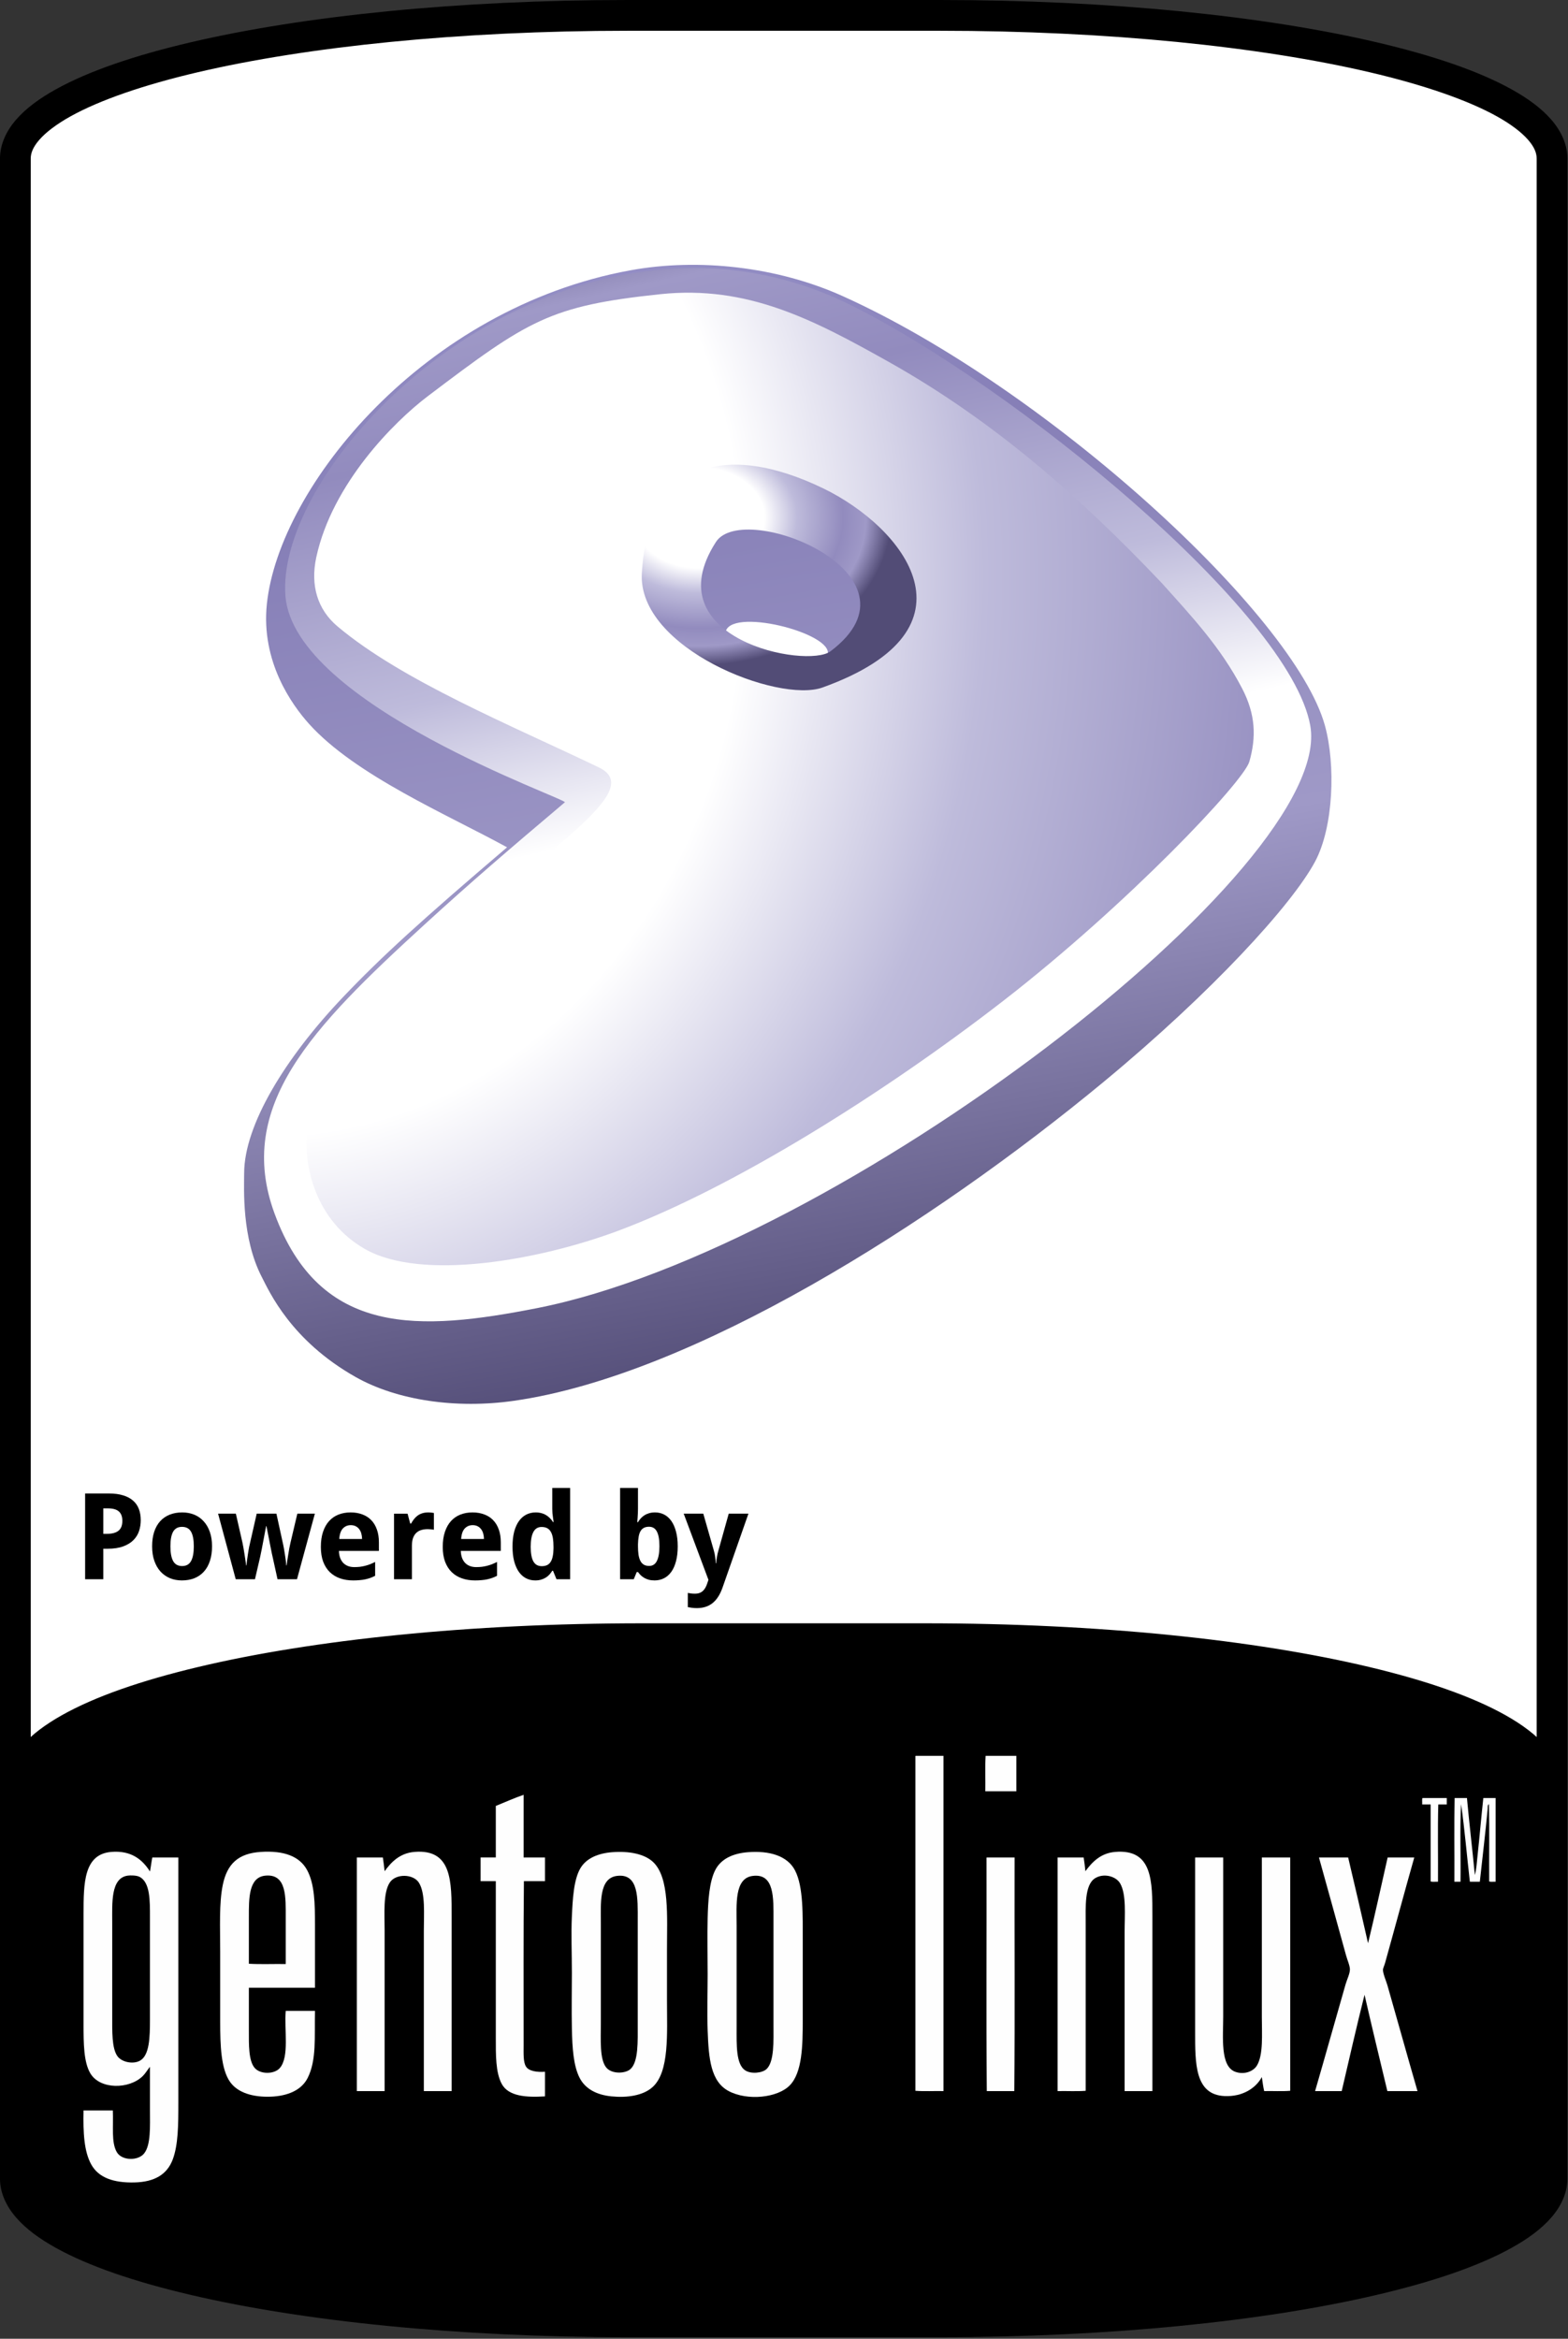 <?xml version="1.0" encoding="UTF-8" standalone="no"?><!DOCTYPE svg PUBLIC "-//W3C//DTD SVG 1.1//EN" "http://www.w3.org/Graphics/SVG/1.1/DTD/svg11.dtd"><svg width="100%" height="100%" viewBox="0 0 907 1352" version="1.1" xmlns="http://www.w3.org/2000/svg" xmlns:xlink="http://www.w3.org/1999/xlink" xml:space="preserve" xmlns:serif="http://www.serif.com/" style="fill-rule:evenodd;clip-rule:evenodd;stroke-linejoin:round;stroke-miterlimit:2;"><rect x="0" y="0" width="907" height="1352" fill="#333333" stroke="none"/><rect id="Gentoo" x="0" y="0" width="906.667" height="1351.11" style="fill:none;"/><clipPath id="_clip1"><rect x="0" y="0" width="906.667" height="1351.11"/></clipPath><g clip-path="url(#_clip1)"><g><g id="Frame"><path id="path36023" d="M363.216,8.892l180.223,-0c196.299,-0 354.331,36.928 354.331,82.799l0,1167.73c0,45.871 -158.032,82.8 -354.331,82.8l-180.223,-0c-196.3,-0 -354.331,-36.929 -354.331,-82.8l-0,-1167.73c-0,-45.871 158.031,-82.799 354.331,-82.799Z" style="fill:#fff;fill-rule:nonzero;"/><path id="path36025" d="M363.223,0c-98.707,0 -187.78,9.234 -252.805,24.429c-32.513,7.598 -58.999,16.618 -78.087,27.198c-9.543,5.29 -17.286,10.978 -22.976,17.509c-5.69,6.53 -9.365,14.275 -9.365,22.561l-0,1167.72c-0,8.285 3.675,16.03 9.365,22.56c5.69,6.531 13.433,12.219 22.976,17.509c19.088,10.581 45.574,19.6 78.087,27.198c65.025,15.195 154.098,24.429 252.805,24.429l180.21,0c98.707,0 187.781,-9.234 252.806,-24.429c32.512,-7.598 58.999,-16.617 78.086,-27.198c9.544,-5.29 17.286,-10.978 22.976,-17.509c5.69,-6.53 9.366,-14.275 9.366,-22.56l-0,-1167.72c-0,-8.286 -3.676,-16.031 -9.366,-22.561c-5.69,-6.531 -13.432,-12.219 -22.976,-17.509c-19.087,-10.58 -45.574,-19.6 -78.086,-27.198c-65.025,-15.195 -154.099,-24.429 -252.806,-24.429l-180.21,0Zm0,17.786l180.21,-0c97.592,-0 185.703,9.231 248.769,23.968c31.532,7.368 56.817,16.176 73.495,25.421c8.339,4.622 14.482,9.365 18.201,13.633c3.719,4.269 4.983,7.706 4.983,10.889l-0,1167.72c-0,3.182 -1.264,6.619 -4.983,10.888c-3.719,4.269 -9.862,9.011 -18.201,13.633c-16.678,9.245 -41.963,18.053 -73.495,25.421c-63.066,14.738 -151.177,23.969 -248.769,23.969l-180.21,-0c-97.592,-0 -185.703,-9.231 -248.768,-23.969c-31.533,-7.368 -56.818,-16.176 -73.496,-25.421c-8.339,-4.622 -14.482,-9.364 -18.201,-13.633c-3.719,-4.269 -4.983,-7.706 -4.983,-10.888l0,-1167.72c0,-3.183 1.264,-6.62 4.983,-10.889c3.719,-4.268 9.862,-9.011 18.201,-13.633c16.678,-9.245 41.963,-18.053 73.496,-25.421c63.065,-14.737 151.176,-23.968 248.768,-23.968Z" style="fill-rule:nonzero;"/></g><g id="Bottom"><path id="path35979" d="M371.596,946.173l163.463,0c199.609,0 360.304,38.151 360.304,85.54l0,218.99c0,47.389 -160.695,85.54 -360.304,85.54l-163.463,-0c-199.609,-0 -360.304,-38.151 -360.304,-85.54l-0,-218.99c-0,-47.389 160.695,-85.54 360.304,-85.54Z" style="fill-rule:nonzero;"/><path id="path35981" d="M371.597,938.419c-100.298,0 -190.805,9.547 -256.796,25.214c-32.996,7.833 -59.838,17.123 -79.079,27.958c-19.24,10.836 -32.18,23.883 -32.18,40.116l0,218.988c0,16.233 12.94,29.303 32.18,40.139c19.241,10.835 46.083,20.125 79.079,27.958c65.991,15.667 156.498,25.214 256.796,25.214l163.462,0c100.299,0 190.805,-9.547 256.797,-25.214c32.996,-7.833 59.837,-17.123 79.078,-27.958c19.24,-10.836 32.18,-23.906 32.18,-40.139l0,-218.988c0,-16.233 -12.94,-29.28 -32.18,-40.116c-19.241,-10.835 -46.082,-20.125 -79.078,-27.958c-65.992,-15.667 -156.498,-25.214 -256.797,-25.214l-163.462,0Zm0,15.525l163.462,-0c99.31,-0 188.963,9.52 253.221,24.775c32.129,7.628 57.914,16.745 75.041,26.39c17.128,9.646 24.291,19.137 24.291,26.598l0,218.988c0,7.461 -7.163,16.952 -24.291,26.598c-17.127,9.645 -42.912,18.762 -75.041,26.39c-64.258,15.255 -153.911,24.798 -253.221,24.798l-163.462,0c-99.31,0 -188.963,-9.543 -253.221,-24.798c-32.129,-7.628 -57.913,-16.745 -75.041,-26.39c-17.127,-9.646 -24.291,-19.137 -24.291,-26.598l0,-218.988c0,-7.461 7.164,-16.952 24.291,-26.598c17.128,-9.645 42.912,-18.762 75.041,-26.39c64.258,-15.255 153.911,-24.775 253.221,-24.775Z" style="fill-rule:nonzero;"/></g><g id="Powered-By" serif:id="Powered By"><path id="path12547" d="M59.746,886.701l2.069,0c2.961,0 5.188,-0.588 6.68,-1.763c1.515,-1.176 2.273,-3.086 2.273,-5.732c-0,-2.464 -0.679,-4.284 -2.035,-5.46c-1.334,-1.175 -3.437,-1.763 -6.308,-1.763l-2.679,-0l-0,14.718Zm21.67,-7.868c0,2.171 -0.328,4.251 -0.983,6.24c-0.656,1.99 -1.741,3.742 -3.256,5.257c-1.492,1.515 -3.47,2.724 -5.935,3.629c-2.441,0.904 -5.471,1.356 -9.088,1.356l-2.408,0l-0,17.635l-10.513,-0l-0,-49.581l13.768,-0c3.188,-0 5.935,0.362 8.241,1.085c2.329,0.701 4.239,1.719 5.732,3.053c1.514,1.311 2.634,2.927 3.357,4.849c0.724,1.899 1.085,4.058 1.085,6.478l0,-0.001Z" style="fill-rule:nonzero;"/><path id="path12549" d="M98.576,893.925c0,3.775 0.532,6.624 1.594,8.546c1.063,1.899 2.792,2.848 5.189,2.848c2.374,0 4.092,-0.96 5.155,-2.882c1.062,-1.922 1.594,-4.759 1.594,-8.512c-0,-3.776 -0.532,-6.591 -1.594,-8.445c-1.063,-1.876 -2.804,-2.814 -5.223,-2.814c-2.374,-0 -4.092,0.938 -5.155,2.814c-1.04,1.854 -1.56,4.669 -1.56,8.445Zm24.079,-0c-0,3.165 -0.407,5.968 -1.221,8.41c-0.792,2.442 -1.945,4.499 -3.459,6.172c-1.493,1.673 -3.324,2.951 -5.494,3.833c-2.148,0.859 -4.567,1.288 -7.258,1.288c-2.509,0 -4.815,-0.429 -6.918,-1.288c-2.103,-0.882 -3.923,-2.16 -5.46,-3.833c-1.515,-1.673 -2.702,-3.73 -3.561,-6.172c-0.859,-2.442 -1.289,-5.245 -1.289,-8.41c0,-3.143 0.396,-5.935 1.187,-8.377c0.814,-2.442 1.967,-4.488 3.46,-6.138c1.514,-1.673 3.346,-2.939 5.493,-3.798c2.148,-0.86 4.579,-1.289 7.292,-1.289c2.509,-0 4.815,0.429 6.918,1.289c2.103,0.859 3.911,2.125 5.426,3.798c1.538,1.65 2.736,3.696 3.595,6.138c0.859,2.442 1.289,5.234 1.289,8.377Z" style="fill-rule:nonzero;"/><path id="path12551" d="M160.536,912.95l-2.917,-13.26c-0.09,-0.384 -0.215,-0.927 -0.373,-1.628c-0.136,-0.724 -0.294,-1.526 -0.475,-2.408c-0.181,-0.904 -0.373,-1.854 -0.576,-2.848c-0.181,-1.018 -0.373,-2.024 -0.577,-3.019c-0.452,-2.328 -0.949,-4.838 -1.492,-7.528l-0.203,-0c-0.52,2.69 -0.995,5.211 -1.425,7.562c-0.181,0.995 -0.373,2.001 -0.576,3.019c-0.181,1.017 -0.362,1.978 -0.543,2.882c-0.181,0.882 -0.35,1.684 -0.508,2.408c-0.136,0.723 -0.249,1.289 -0.34,1.696l-3.052,13.124l-11.123,-0l-10.208,-37.915l10.275,0l3.833,16.787c0.203,0.882 0.407,1.944 0.61,3.188c0.226,1.221 0.429,2.464 0.61,3.73c0.204,1.244 0.385,2.431 0.543,3.561c0.158,1.108 0.283,1.99 0.373,2.645l0.203,0c0.023,-0.429 0.069,-0.983 0.136,-1.661c0.091,-0.701 0.192,-1.447 0.305,-2.239c0.113,-0.791 0.226,-1.593 0.339,-2.407c0.136,-0.837 0.26,-1.617 0.374,-2.34c0.135,-0.724 0.248,-1.357 0.339,-1.9c0.113,-0.565 0.203,-0.961 0.271,-1.187l4.137,-18.177l11.395,0l3.968,18.177c0.113,0.498 0.26,1.267 0.441,2.307c0.181,1.04 0.362,2.159 0.542,3.357c0.204,1.176 0.374,2.329 0.509,3.459c0.136,1.108 0.215,1.978 0.238,2.611l0.203,0c0.068,-0.565 0.181,-1.401 0.339,-2.509c0.181,-1.108 0.373,-2.295 0.577,-3.561c0.203,-1.289 0.418,-2.566 0.644,-3.832c0.249,-1.266 0.475,-2.34 0.678,-3.222l3.968,-16.787l10.14,0l-10.343,37.915l-11.259,-0Z" style="fill-rule:nonzero;"/><path id="path12553" d="M202.893,881.682c-1.831,0 -3.357,0.644 -4.578,1.933c-1.198,1.289 -1.888,3.312 -2.069,6.071l13.192,-0c-0.022,-1.153 -0.169,-2.216 -0.441,-3.188c-0.271,-0.972 -0.678,-1.809 -1.22,-2.51c-0.543,-0.723 -1.221,-1.289 -2.035,-1.695c-0.814,-0.408 -1.764,-0.611 -2.849,-0.611l0,0Zm1.323,31.946c-2.713,0 -5.212,-0.395 -7.495,-1.187c-2.284,-0.791 -4.251,-1.978 -5.901,-3.561c-1.65,-1.605 -2.939,-3.617 -3.866,-6.036c-0.904,-2.442 -1.357,-5.302 -1.357,-8.58c0,-3.324 0.419,-6.229 1.255,-8.716c0.837,-2.487 2.001,-4.555 3.493,-6.206c1.515,-1.673 3.324,-2.928 5.426,-3.764c2.126,-0.837 4.477,-1.255 7.054,-1.255c2.51,-0 4.771,0.384 6.783,1.153c2.035,0.746 3.753,1.854 5.155,3.323c1.424,1.47 2.509,3.278 3.255,5.426c0.769,2.125 1.153,4.567 1.153,7.325l0,5.02l-23.128,-0c0.044,1.447 0.271,2.758 0.678,3.934c0.429,1.153 1.017,2.136 1.763,2.95c0.769,0.791 1.685,1.402 2.747,1.831c1.086,0.43 2.318,0.645 3.697,0.645c1.153,0 2.238,-0.057 3.256,-0.17c1.04,-0.135 2.046,-0.328 3.018,-0.576c0.972,-0.249 1.933,-0.554 2.882,-0.916c0.95,-0.384 1.922,-0.825 2.917,-1.322l-0,8.003c-0.904,0.475 -1.82,0.882 -2.747,1.221c-0.904,0.317 -1.865,0.588 -2.883,0.814c-1.017,0.226 -2.114,0.384 -3.289,0.475c-1.176,0.113 -2.465,0.17 -3.866,0.17l-0,-0.001Z" style="fill-rule:nonzero;"/><path id="path12555" d="M247.692,874.323c0.272,-0 0.566,0.012 0.882,0.035c0.339,0 0.656,0.024 0.95,0.071c0.316,0.024 0.599,0.059 0.847,0.106c0.272,0.024 0.475,0.059 0.611,0.107l-0,9.699c-0.181,-0.047 -0.43,-0.093 -0.746,-0.136c-0.317,-0.047 -0.656,-0.083 -1.018,-0.106c-0.339,-0.047 -0.678,-0.071 -1.017,-0.071c-0.339,-0.024 -0.622,-0.036 -0.848,-0.036c-1.334,0 -2.566,0.17 -3.696,0.51c-1.108,0.339 -2.069,0.893 -2.883,1.661c-0.791,0.747 -1.413,1.742 -1.865,2.985c-0.43,1.22 -0.645,2.724 -0.645,4.51l0,19.297l-10.343,-0l-0,-37.915l7.834,-0l1.526,5.697l0.509,0c0.542,-0.972 1.13,-1.854 1.763,-2.645c0.633,-0.791 1.334,-1.458 2.103,-2.001c0.791,-0.565 1.673,-0.995 2.645,-1.289c0.995,-0.316 2.125,-0.474 3.391,-0.474l0,-0.005Z" style="fill-rule:nonzero;"/><path id="path12557" d="M273.399,881.682c-1.832,0 -3.358,0.644 -4.579,1.933c-1.198,1.289 -1.888,3.312 -2.068,6.071l13.192,-0c-0.023,-1.153 -0.17,-2.216 -0.441,-3.188c-0.271,-0.972 -0.678,-1.809 -1.221,-2.51c-0.543,-0.723 -1.221,-1.289 -2.035,-1.695c-0.814,-0.408 -1.763,-0.611 -2.848,-0.611l-0,0Zm1.322,31.946c-2.713,0 -5.211,-0.395 -7.495,-1.187c-2.283,-0.791 -4.25,-1.978 -5.901,-3.561c-1.65,-1.605 -2.939,-3.617 -3.866,-6.036c-0.904,-2.442 -1.356,-5.302 -1.356,-8.58c-0,-3.324 0.418,-6.229 1.255,-8.716c0.836,-2.487 2,-4.555 3.493,-6.206c1.514,-1.673 3.323,-2.928 5.426,-3.764c2.125,-0.837 4.476,-1.255 7.054,-1.255c2.509,-0 4.77,0.384 6.782,1.153c2.035,0.746 3.753,1.854 5.155,3.323c1.424,1.47 2.51,3.278 3.256,5.426c0.768,2.125 1.153,4.567 1.153,7.325l-0,5.02l-23.129,-0c0.045,1.447 0.271,2.758 0.678,3.934c0.43,1.153 1.018,2.136 1.764,2.95c0.769,0.791 1.684,1.402 2.747,1.831c1.085,0.43 2.317,0.645 3.696,0.645c1.153,0 2.239,-0.057 3.256,-0.17c1.04,-0.135 2.046,-0.328 3.018,-0.576c0.972,-0.249 1.933,-0.554 2.883,-0.916c0.949,-0.384 1.922,-0.825 2.916,-1.322l0,8.003c-0.904,0.475 -1.82,0.882 -2.747,1.221c-0.904,0.317 -1.865,0.588 -2.882,0.814c-1.018,0.226 -2.114,0.384 -3.29,0.475c-1.175,0.113 -2.464,0.17 -3.866,0.17l0,-0.001Z" style="fill-rule:nonzero;"/><path id="path12559" d="M309.584,913.628c-1.945,0 -3.719,-0.418 -5.325,-1.255c-1.605,-0.836 -2.984,-2.068 -4.137,-3.696c-1.153,-1.651 -2.057,-3.697 -2.713,-6.138c-0.633,-2.442 -0.95,-5.268 -0.95,-8.479c0,-3.255 0.317,-6.104 0.95,-8.546c0.656,-2.464 1.571,-4.521 2.747,-6.172c1.198,-1.673 2.623,-2.928 4.273,-3.764c1.65,-0.837 3.471,-1.255 5.46,-1.255c1.221,-0 2.34,0.147 3.357,0.44c1.018,0.272 1.934,0.668 2.747,1.187c0.814,0.498 1.538,1.086 2.171,1.764c0.656,0.656 1.232,1.379 1.729,2.17l0.34,0c-0.136,-0.881 -0.26,-1.774 -0.373,-2.679c-0.114,-0.768 -0.215,-1.582 -0.306,-2.442c-0.067,-0.881 -0.101,-1.695 -0.101,-2.441l-0,-12.141l10.343,-0l0,52.769l-7.902,-0l-2.001,-4.918l-0.44,0c-0.475,0.769 -1.018,1.504 -1.628,2.205c-0.611,0.678 -1.323,1.265 -2.137,1.763c-0.791,0.498 -1.695,0.893 -2.713,1.187c-0.995,0.294 -2.125,0.441 -3.391,0.441l-0,0Zm3.764,-8.241c1.221,0 2.261,-0.203 3.12,-0.61c0.859,-0.43 1.549,-1.063 2.069,-1.899c0.543,-0.859 0.938,-1.922 1.187,-3.188c0.271,-1.266 0.418,-2.747 0.441,-4.443l-0,-1.12c-0,-1.831 -0.113,-3.459 -0.339,-4.883c-0.226,-1.424 -0.599,-2.611 -1.119,-3.561c-0.52,-0.972 -1.221,-1.707 -2.103,-2.204c-0.882,-0.498 -1.99,-0.747 -3.324,-0.747c-2.17,0 -3.764,0.984 -4.781,2.951c-1.018,1.944 -1.526,4.781 -1.526,8.512c-0,3.73 0.508,6.534 1.526,8.41c1.04,1.854 2.656,2.781 4.849,2.781l0,0.001Z" style="fill-rule:nonzero;"/><path id="path12561" d="M378.902,874.323c1.945,-0 3.719,0.418 5.325,1.255c1.605,0.836 2.984,2.08 4.137,3.73c1.153,1.651 2.046,3.697 2.679,6.138c0.656,2.442 0.984,5.268 0.984,8.479c-0,3.255 -0.328,6.115 -0.984,8.58c-0.633,2.441 -1.537,4.488 -2.713,6.138c-1.176,1.65 -2.589,2.894 -4.239,3.73c-1.65,0.837 -3.47,1.255 -5.46,1.255c-1.266,0 -2.397,-0.136 -3.391,-0.407c-0.973,-0.272 -1.843,-0.634 -2.612,-1.086c-0.768,-0.452 -1.447,-0.96 -2.034,-1.526c-0.566,-0.588 -1.086,-1.198 -1.56,-1.831l-0.713,-0l-1.729,4.171l-7.902,0l0,-52.769l10.344,0l-0,12.277c-0,0.746 -0.023,1.56 -0.068,2.442c-0.045,0.859 -0.09,1.661 -0.135,2.408c-0.068,0.881 -0.136,1.763 -0.204,2.645l0.407,-0c0.475,-0.792 1.017,-1.526 1.628,-2.205c0.61,-0.678 1.311,-1.265 2.102,-1.763c0.814,-0.52 1.73,-0.927 2.747,-1.221c1.018,-0.294 2.148,-0.441 3.392,-0.441l-0.001,0.001Zm-3.493,8.275c-1.153,-0 -2.136,0.215 -2.95,0.645c-0.792,0.407 -1.436,1.028 -1.933,1.865c-0.498,0.836 -0.859,1.899 -1.085,3.188c-0.227,1.266 -0.362,2.747 -0.407,4.442l-0,1.12c-0,1.831 0.101,3.459 0.305,4.883c0.226,1.425 0.588,2.623 1.085,3.595c0.497,0.95 1.153,1.673 1.967,2.171c0.836,0.497 1.865,0.746 3.086,0.746c2.057,0 3.561,-0.972 4.51,-2.916c0.973,-1.967 1.459,-4.816 1.459,-8.547c-0,-3.73 -0.486,-6.522 -1.459,-8.376c-0.949,-1.877 -2.475,-2.815 -4.578,-2.815l0,-0.001Z" style="fill-rule:nonzero;"/><path id="path12563" d="M395.486,875.035l11.327,0l6.104,21.331c0.362,1.176 0.621,2.431 0.78,3.765c0.181,1.334 0.294,2.532 0.339,3.595l0.203,-0c0.047,-0.52 0.104,-1.097 0.17,-1.73c0.09,-0.633 0.192,-1.277 0.305,-1.933c0.113,-0.656 0.237,-1.3 0.373,-1.933c0.158,-0.656 0.316,-1.244 0.475,-1.764l5.968,-21.331l11.395,0l-14.989,42.765c-1.402,4.001 -3.313,6.974 -5.732,8.919c-2.419,1.944 -5.448,2.916 -9.088,2.916c-1.176,0 -2.193,-0.068 -3.053,-0.203c-0.859,-0.113 -1.594,-0.238 -2.204,-0.373l0,-8.207c0.475,0.113 1.074,0.215 1.797,0.305c0.724,0.09 1.481,0.135 2.273,0.135c1.085,0 2.012,-0.146 2.78,-0.44c0.769,-0.294 1.425,-0.712 1.967,-1.255c0.566,-0.52 1.04,-1.153 1.425,-1.899c0.407,-0.747 0.757,-1.583 1.051,-2.51l0.645,-1.899l-14.311,-38.254Z" style="fill-rule:nonzero;"/></g></g><g id="Gentoo1" serif:id="Gentoo"><g id="Logo"><g id="g5680"><path id="path2973" d="M141.231,678.16c0.073,-27.779 23.686,-66.56 57.238,-101.792c22.423,-23.546 45.196,-44.214 94.837,-86.54c-34.337,-18.843 -87.743,-41.575 -114.539,-71.347c-9.914,-11.015 -27.887,-35.972 -24.401,-69.314c7.104,-67.958 90.984,-171.091 210.212,-192.894c39.671,-7.256 85.218,-2.019 122.705,14.834c117.602,52.872 261.425,184.223 279.12,248.359c6.229,22.575 5.032,58.559 -5.707,78.614c-13.307,24.855 -59.378,75.339 -122.409,127.433c-98.901,81.736 -237.492,169.505 -340.975,184.273c-33.438,4.773 -67.6,-0.204 -91.573,-13.731c-37.511,-21.167 -49.962,-49.423 -54.338,-57.894c-11.639,-22.521 -10.195,-51.054 -10.17,-60.001Zm278.345,-312.085c1.277,-15.749 63.035,-0.07 59.134,12.403c-4.117,13.159 -60.6,5.665 -59.134,-12.403Z" style="fill:url(#_Linear2);"/><g id="mid"><path id="path2975" d="M326.731,463.804c-32.5,27.439 -54.108,45.94 -81.198,70.701c-65.239,59.628 -109.566,105.014 -86.713,167.056c26.364,71.569 84.152,67.941 151.92,54.639c174.676,-34.452 461.813,-255.198 447.178,-336.734c-11.843,-65.973 -172.263,-197.14 -267.244,-243.815c-29.674,-14.583 -63.87,-22.125 -98.17,-20.51c-130.605,6.165 -232.599,125.073 -227.389,189.5c5.069,62.678 163.486,117.293 161.616,119.163Zm-19.604,-218.814c-39.299,43.725 -14.174,128.319 50.999,174.429c76.261,53.955 199.755,63.724 224.33,22.114c45.839,-77.613 -4.211,-159.677 -78.922,-196.284c-73.827,-36.175 -171.91,-27.514 -196.407,-0.259Z" style="fill:url(#_Linear3);"/><path id="path4976" d="M441.15,417.585c55.172,7.669 102.727,-14.426 110.164,-68.908c5.665,-41.5 -57.848,-86.842 -96.034,-97.299c-31.888,-8.734 -101.118,2.496 -105.787,62.807c-4.85,62.697 59.487,98.929 91.657,103.4Zm-27.017,-104.277c-36.259,56.172 52.644,73.442 66.255,63.199c58.683,-44.166 -50.281,-87.946 -66.255,-63.199Z" style="fill:url(#_Radial4);"/></g><path id="path2977" d="M381.976,170.067c-64.138,6.757 -76.42,15.013 -134.523,58.972c-19.474,14.733 -55.314,50.582 -64.497,93.111c-3.498,16.197 0.637,30.182 12.301,39.988c37.353,31.404 99.871,56.881 151.161,81.509c15.022,7.214 5.075,20.294 -19.15,41.266c-61.131,52.922 -143.78,117.344 -149.55,166.433c-2.719,23.13 5.201,54.562 33.277,70.647c32.798,18.79 100.881,6.526 146.344,-10.403c66.434,-24.738 153.703,-79.337 222.985,-133.004c72.044,-55.81 139.031,-126.693 142.343,-138.254c4.069,-14.198 3.663,-27.309 -4.189,-42.387c-12.331,-23.675 -28.817,-41.265 -46.518,-60.957c-47.498,-50.074 -97.752,-94.072 -157.878,-127.789c-43.419,-24.349 -81.62,-44.453 -132.106,-39.132Zm94.214,112.26c46.335,22.401 93.917,81.244 -0.414,115.111c-25.651,9.21 -107.001,-22.617 -104.511,-66.051c3.631,-64.16 48.347,-76.413 104.925,-49.06Z" style="fill:url(#_Radial5);"/></g></g><g id="gentoo-linux" serif:id="gentoo linux"><g id="g25413"><path id="path25385" d="M529.675,1015.05l16.081,-0l-0,193.794c-5.36,-0.114 -11.17,0.222 -16.25,-0.171l0,-193.117c-0.015,-0.24 -0.027,-0.478 0.169,-0.506" style="fill:#fefefe;"/><path id="path25387" d="M570.127,1015.05l17.771,-0l0,20.479l-17.94,-0c0.113,-6.771 -0.224,-13.993 0.169,-20.479" style="fill:#fefefe;"/><path id="path25389" d="M302.88,1073.78l12.355,0l0,13.711l-12.187,-0c-0.309,29.992 -0.167,63.497 -0.168,94.948c-0,4.767 -0.271,9.519 1.354,12.188c1.71,2.812 6.679,3.34 11.001,3.048l0,14.215c-10.667,0.683 -21.166,0.064 -25.049,-7.277c-3.525,-6.665 -3.385,-16.539 -3.385,-26.744l-0,-90.378l-8.801,-0l-0,-13.711l8.801,0l-0,-29.787c5.251,-2.141 10.999,-4.686 16.079,-6.433l-0,36.22Z" style="fill:#fefefe;"/><path id="path25391" d="M822.82,1039.42l14.048,-0l-0,3.721l-4.907,0c-0.396,14.557 -0.058,29.845 -0.169,44.686c-1.369,-0.1 -3.14,0.205 -4.232,-0.169l-0,-44.517l-4.909,0c0.111,-1.184 -0.223,-2.817 0.169,-3.721" style="fill:#fefefe;"/><path id="path25393" d="M841.437,1039.42l7.109,-0c1.366,14.994 3.136,29.586 4.569,44.513c0.945,-3.447 1.131,-7.188 1.524,-10.832c1.202,-11.162 2.18,-22.583 3.386,-33.681l7.108,-0l0,48.407c-1.203,-0.094 -2.796,0.199 -3.723,-0.169c-0.113,-14.841 0.223,-30.129 -0.171,-44.684c-0.86,0.484 -0.604,1.802 -0.675,2.539c-1.33,13.787 -3.042,28.582 -4.572,42.314l-5.753,-0c-1.722,-14.924 -3.01,-30.279 -5.079,-44.853c-0.784,14.244 -0.115,29.952 -0.337,44.853l-3.555,-0c0.114,-16.081 -0.226,-32.612 0.169,-48.407" style="fill:#fefefe;"/><path id="path25395" d="M64.913,1111.53l-0,53.485c-0,9.272 -0.3,19.084 3.045,23.696c2.476,3.41 9.061,4.773 13.033,2.537c5.502,-3.093 5.754,-13.57 5.754,-23.696l-0,-59.067c-0,-9.625 0.186,-20.378 -6.093,-23.527c-1.72,-0.862 -5.153,-0.902 -6.769,-0.674c-9.942,1.396 -8.97,15.95 -8.97,27.246m21.832,-29.62c0.522,-2.637 0.821,-5.496 1.355,-8.122l15.063,0l0,142.171c0,12.632 -0.094,23.934 -3.216,32.33c-3.261,8.767 -10.565,13.091 -22.172,13.369c-12.108,0.29 -20.817,-2.744 -25.049,-10.492c-4.071,-7.452 -4.687,-18.032 -4.401,-31.144l16.925,-0c0.471,8.897 -1.048,18.476 2.37,24.204c2.931,4.913 12.268,5.04 15.739,0.676c3.969,-4.984 3.386,-15.551 3.386,-25.387l-0,-24.711c-1.587,1.931 -2.599,3.821 -4.232,5.416c-7.809,7.625 -24.692,7.85 -30.296,-1.692c-3.817,-6.499 -3.892,-17.317 -3.892,-28.097l0,-63.977c0,-17.844 0.117,-34.577 16.079,-35.882c11.425,-0.933 17.952,4.366 22.341,11.338" style="fill:#fefefe;"/><path id="path25397" d="M165.278,1108.82c0,-11.901 0.674,-25.635 -11.678,-24.539c-9.807,0.866 -9.647,13.064 -9.647,24.03l-0,26.914c6.771,0.394 14.272,0.056 21.325,0.169l0,-26.574Zm16.925,40.283l-38.25,-0l-0,24.879c-0,7.84 -0.232,17.327 3.383,21.495c3.303,3.806 11.404,3.692 14.557,-0c5.592,-6.55 2.451,-22.078 3.385,-33.004l16.925,0c-0.351,15.244 0.987,28.383 -4.231,38.759c-3.57,7.101 -11.598,10.467 -21.326,10.834c-9.949,0.37 -18.932,-2.036 -23.525,-8.463c-5.345,-7.479 -5.755,-21.399 -5.755,-34.697l-0,-40.454c-0,-14.527 -0.699,-28.267 1.523,-38.926c2.503,-12.012 8.888,-18.116 22.003,-18.957c13.367,-0.854 22.416,2.529 26.742,10.494c4.383,8.07 4.569,19.583 4.569,31.819l0,36.221Z" style="fill:#fefefe;"/><path id="path25399" d="M261.244,1208.85l-16.079,-0l-0,-92.582c-0,-9.702 1.004,-21.867 -2.877,-27.928c-3.257,-5.085 -13.232,-5.335 -16.756,-0.169c-4.021,5.896 -3.048,18.324 -3.048,27.928l0,92.751l-16.078,-0l-0,-135.065l15.063,0c0.397,2.595 0.712,5.27 1.015,7.955c3.768,-5.222 8.74,-10.472 17.265,-11.171c21.781,-1.777 21.495,17.13 21.495,37.573l-0,100.708Z" style="fill:#fefefe;"/><path id="path25401" d="M347.561,1112.2l0,57.208c0,9.63 -0.798,20.848 3.046,25.726c3.174,4.023 11.118,3.648 14.048,1.013c4.712,-4.231 4.232,-16.124 4.232,-25.895c-0,-20.571 0.002,-38.995 -0,-60.251c-0,-12.364 0.762,-27.181 -12.016,-25.558c-10.528,1.334 -9.31,15.841 -9.31,27.757m6.6,-41.467c9.615,-0.752 18.693,0.965 23.696,5.753c9.521,9.111 7.955,31.574 7.955,50.608c0.002,9.957 -0,19.937 -0,29.281c0.002,19.193 1.514,41.471 -8.464,50.266c-5.488,4.84 -14.645,6.153 -23.693,5.247c-8.412,-0.84 -15.137,-4.247 -18.449,-10.829c-3.516,-6.996 -4.182,-17.238 -4.401,-28.268c-0.232,-11.787 0,-21.538 0,-32.495c0,-11.749 -0.512,-21.84 0,-32.666c0.461,-9.735 1.027,-20.987 4.909,-27.587c3.468,-5.9 10.387,-8.681 18.447,-9.31" style="fill:#fefefe;"/><path id="path25403" d="M426.095,1113.05l-0,59.068c-0,9.724 -0.445,21.147 4.907,24.711c3.449,2.297 9.897,1.575 12.356,-0.678c4.621,-4.229 4.062,-16.466 4.062,-26.064c-0.002,-20.224 0,-39.221 0,-60.253c-0.002,-12.446 0.664,-26.999 -12.017,-25.387c-10.736,1.361 -9.308,16.593 -9.308,28.603m6.6,-42.315c12.021,-0.939 22.772,1.879 27.25,10.665c4.815,9.449 4.4,25.697 4.4,40.958c0.002,15.522 0,29.991 0,45.188c0.002,14.914 -0.238,30.432 -7.446,37.915c-7.036,7.301 -24.534,9.108 -35.374,3.386c-10.359,-5.472 -11.62,-18.647 -12.186,-35.036c-0.396,-11.439 -0,-21.489 -0,-32.329c-0,-11.033 -0.244,-22.342 -0,-32.495c0.238,-9.952 0.906,-21.099 4.4,-27.927c3.399,-6.64 10.46,-9.659 18.956,-10.325" style="fill:#fefefe;"/><path id="path25405" d="M666.601,1208.85l-16.079,-0c0.002,-29.743 -0.002,-61.058 0,-91.907c0,-9.716 1.098,-21.669 -2.537,-28.092c-2.38,-4.211 -9.521,-6.197 -14.559,-3.048c-6.185,3.867 -5.414,16.658 -5.414,26.742l0,96.134c-5.078,0.393 -10.887,0.057 -16.247,0.171l-0,-135.065l15.061,0c0.442,2.551 0.734,5.247 1.016,7.955c3.807,-5.179 8.743,-10.472 17.264,-11.171c21.679,-1.771 21.495,16.831 21.495,37.404c0.002,33.067 -0,69.882 -0,100.877" style="fill:#fefefe;"/><path id="path25407" d="M570.804,1073.78l16.079,0c-0.113,44.966 0.227,90.379 -0.169,135.065l-15.91,-0c-0.395,-44.513 -0.055,-89.761 -0.168,-134.556c-0.016,-0.24 -0.029,-0.478 0.168,-0.509" style="fill:#fefefe;"/><path id="path25409" d="M691.481,1073.78l16.08,0c0.004,29.01 -0.004,61.148 0,91.905c0,11.931 -1.848,28.766 6.938,31.99c5.162,1.89 10.457,-0.188 12.526,-3.556c3.825,-6.232 2.877,-18.257 2.877,-27.928c-0.002,-30.813 0.002,-62.405 0,-92.411l16.416,0l0,134.894c-4.682,0.393 -10.096,0.057 -15.063,0.171c-0.608,-2.551 -0.935,-5.386 -1.353,-8.124c-3.468,6.437 -11.167,11.446 -21.496,11c-17.225,-0.744 -17.096,-18.688 -17.094,-37.066c0.004,-33.299 -0.004,-68.03 -0,-100.366c-0.016,-0.24 -0.029,-0.478 0.169,-0.509" style="fill:#fefefe;"/><path id="path25411" d="M763.075,1073.78l16.754,0c3.919,16.448 7.738,32.996 11.511,49.591c3.972,-16.337 7.571,-33.049 11.34,-49.591l15.401,0c-5.698,20.05 -11.154,40.466 -16.925,61.102c-0.391,1.396 -1.165,2.871 -1.184,3.891c-0.046,2.118 1.912,6.615 2.539,8.801c5.867,20.46 11.553,41.039 17.432,61.271l-17.432,-0c-4.435,-18.528 -8.941,-36.984 -13.202,-55.687c-4.609,18.357 -8.853,37.073 -13.203,55.687l-15.4,-0c5.894,-20.244 11.617,-40.832 17.601,-61.609c0.817,-2.842 2.504,-6.195 2.539,-8.632c0.029,-2.194 -1.48,-5.518 -2.201,-8.124c-5.195,-18.756 -10.37,-37.671 -15.57,-56.191c0.034,-0.292 -0.288,-0.439 -0,-0.509" style="fill:#fefefe;"/></g></g></g></g><defs><linearGradient id="_Linear2" x1="0" y1="0" x2="1" y2="0" gradientUnits="userSpaceOnUse" gradientTransform="matrix(413.282,2164.52,-2164.52,413.282,42.388,-1352.96)"><stop offset="0" style="stop-color:#fff;stop-opacity:1"/><stop offset="0.34" style="stop-color:#fff;stop-opacity:1"/><stop offset="0.51" style="stop-color:#bebdf3;stop-opacity:1"/><stop offset="0.75" style="stop-color:#867fb7;stop-opacity:1"/><stop offset="0.87" style="stop-color:#9f99c7;stop-opacity:1"/><stop offset="1" style="stop-color:#524c76;stop-opacity:1"/></linearGradient><linearGradient id="_Linear3" x1="0" y1="0" x2="1" y2="0" gradientUnits="userSpaceOnUse" gradientTransform="matrix(-124.834,-559.721,559.721,-124.834,550.799,639.616)"><stop offset="0" style="stop-color:#fff;stop-opacity:1"/><stop offset="0.34" style="stop-color:#fff;stop-opacity:1"/><stop offset="0.51" style="stop-color:#bebbdb;stop-opacity:1"/><stop offset="0.75" style="stop-color:#928bbe;stop-opacity:1"/><stop offset="0.87" style="stop-color:#9f99c7;stop-opacity:1"/><stop offset="1" style="stop-color:#524c76;stop-opacity:1"/></linearGradient><radialGradient id="_Radial4" cx="0" cy="0" r="1" gradientUnits="userSpaceOnUse" gradientTransform="matrix(111.095,0,0,85.15,404.357,299.34)"><stop offset="0" style="stop-color:#fff;stop-opacity:1"/><stop offset="0.34" style="stop-color:#fff;stop-opacity:1"/><stop offset="0.51" style="stop-color:#bebbdb;stop-opacity:1"/><stop offset="0.75" style="stop-color:#928bbe;stop-opacity:1"/><stop offset="0.87" style="stop-color:#9f99c7;stop-opacity:1"/><stop offset="1" style="stop-color:#524c76;stop-opacity:1"/></radialGradient><radialGradient id="_Radial5" cx="0" cy="0" r="1" gradientUnits="userSpaceOnUse" gradientTransform="matrix(-15.23,966.346,-824.167,-12.976,151.599,326.59)"><stop offset="0" style="stop-color:#fff;stop-opacity:1"/><stop offset="0.34" style="stop-color:#fff;stop-opacity:1"/><stop offset="0.51" style="stop-color:#bebbdb;stop-opacity:1"/><stop offset="0.75" style="stop-color:#928bbe;stop-opacity:1"/><stop offset="0.87" style="stop-color:#9f99c7;stop-opacity:1"/><stop offset="1" style="stop-color:#524c76;stop-opacity:1"/></radialGradient></defs></svg>